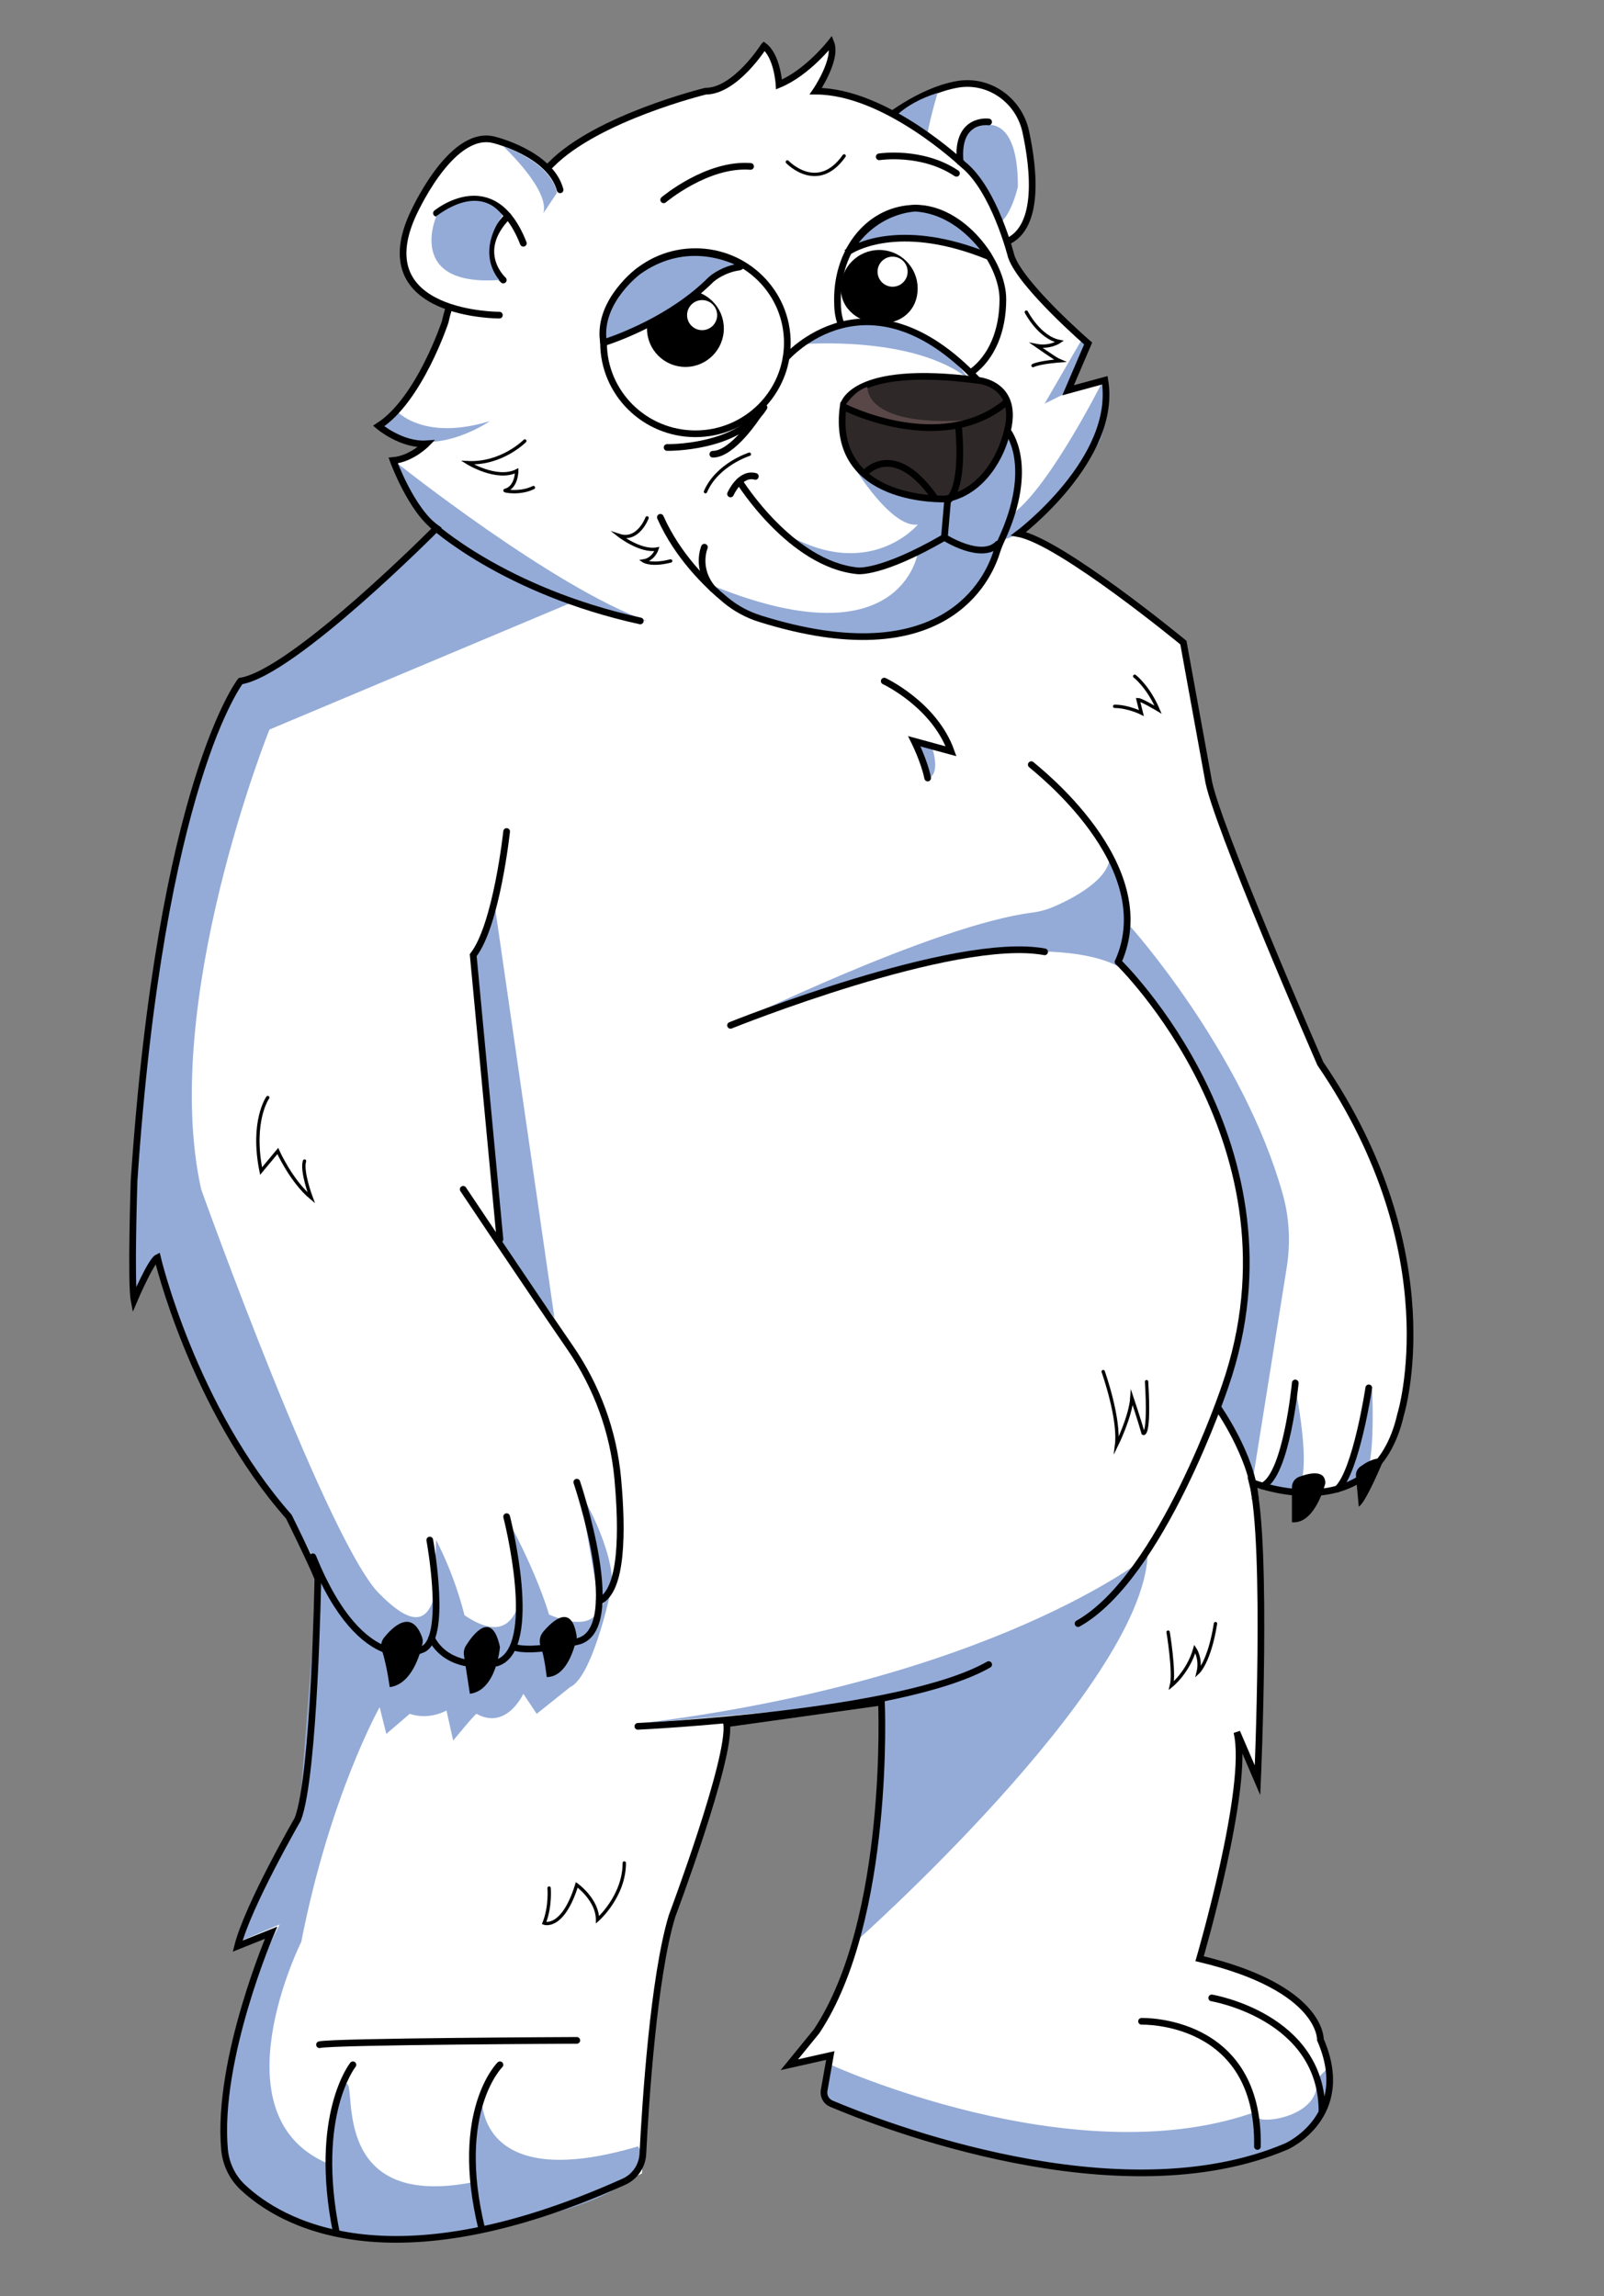 <?xml version="1.0" encoding="UTF-8"?>
<svg id="_4" data-name="4" xmlns="http://www.w3.org/2000/svg" viewBox="0 0 480 687">
  <rect x="0" y="0" width="480" height="687" fill="#808080" stroke="none"/>
  <defs>
    <style>
      .cls-1, .cls-2 {
        fill: #94abd7;
      }

      .cls-3, .cls-4 {
        fill: #fff;
      }

      .cls-5, .cls-6 {
        fill: none;
      }

      .cls-5, .cls-6, .cls-2, .cls-4, .cls-7 {
        stroke: #000;
        stroke-linecap: round;
        stroke-miterlimit: 10;
      }

      .cls-8 {
        fill: #594747;
      }

      .cls-6, .cls-2, .cls-4, .cls-7 {
        stroke-width: 2px;
      }

      .cls-7 {
        fill: #2e2828;
      }
    </style>
  </defs>
  <path class="cls-4" d="m263.91,36.53s10.89-9.25,22.59-11.29c9.45-1.65,18.41,4.73,20.45,14.11,2.41,11.13,4.64,29.96-6.84,33.43"/>
  <path class="cls-1" d="m280.61,27.79s-6.1,18.94-3.55,26.97c0,0-12.39-19.28-10.95-18.31.5.34,3.5-5.22,14.5-8.66Z"/>
  <path class="cls-1" d="m291.53,38.41s13.08-7.62,13.08,17.38c0,0-2.7,12.76-8.76,12.13-1.24-.13-9.44-18.19-9.44-18.19,0,0,2.05-12.7,5.13-11.32Z"/>
  <path class="cls-3" d="m228.61,13.79s-8.5,13.5-17.5,13.5c0,0-32.45,7.92-46.22,21.96,0,0-26.54,23.04-31.66,47.04,0,0-7.71,23.35-19.91,31.18,0,0,6.8,5.82,14.3,5.32,0,0-4.41,4.5-9.96,5,0,0,5.46,15.01,12.96,20.25,0,0-42.82,43.25-58.66,45.75,0,0-23.84,30.5-31.84,149.5,0,0-1,30.51,0,35.76,0,0,5-11.76,7-12.76,0,0,10.62,45,39.31,77.5,0,0,6.69,13.5,8.69,18.5,0,0-1,59-6,72,0,0-15,26-18,38l10-4s-19,44-13,71c0,0,29,46,124,1,0,0,2-54,9-77,0,0,17.69-47.04,16.35-57.52l46.32-6.48s2.86,64.96-19.4,98.48l-8.17,10.02,12.26-2.76-2.35,13.26s82.72,37.87,138.86,13.94c0,0,20.14-8.94,10.14-31.94,0,0,.69-15.45-36.15-24.22,0,0,15.15-51.78,11.15-67.78l6.19,14.41s3.11-70.75-1.54-89.08c0,0,36.35,14.67,44.35-20.33,0,0,15-48-24-105,0,0-32.26-74-33.63-85.5l-7.37-40.5s-36.61-30.18-49.31-32.59c0,0,29.73-22.41,25.81-45.91l-11,3,6-14s-20-17.31-23-26c0,0-5-20-14.4-27.54,0,0-23.1-21.96-44.1-21.96,0,0,6.5-9.5,4.5-14.5,0,0-7,9-15.5,12.5,0,0-.5-8.5-4.5-11.5Z"/>
  <path class="cls-1" d="m182.61,476.79s-5.34,25-12,28l-10,8-4-6s-5,11-14,6c-.3-.17-7,8-7,8l-2-9s-5,3-11,1l-7,6-2-8s-14.89,26.41-23.45,70.21c0,0-25.69,51.39,7.38,66.09,0,0,3.58-24.87,6.33-23.58s-4.73,37.62,37.51,29.45c0,0-2.58-19.8,2.83-25.49,0,0-2.04,29.19,46.69,14.75,0,0,15.01,15.43-59.13,27,0,0-53.15,5.57-64.07-22.14,0,0-2.9-36.27,16.01-71.28l-12.23,5.2,18.06-37.93,5.58-70.77,15.58,1.68c8.84,9.39,16.82,15.56,19.63,2.12,12.67,12.1,21.94,15.26,25.22,2.72,11.58,6.4,20.91,9.39,23.81,2.57l3.27-4.59Z"/>
  <path class="cls-1" d="m118.61,122.89s8,9.28,28,3.09c0,0-18.6,13.16-33.3,1.49l5.3-4.57Z"/>
  <path class="cls-1" d="m239.85,103s33.45-2.87,50.1,10.46c0,0-18.37-28.76-50.86-10.72"/>
  <path class="cls-1" d="m255.61,139.79s11.11,18.31,19.06,17.16c0,0-14.93,17.94-40.99,1.89,0,0,17.94,21.4,40.94,6.67,0,0-5,33.28-63,9.03,0,0,35,32.25,75.61,6.87,0,0,15.54-9.91,17.46-42.76,0,0-1.08-10.28-6.08-11.07l-43,12.21Z"/>
  <polygon class="cls-1" points="323.61 101.79 312.59 120.79 318.61 117.79 325.32 103.46 323.61 101.79"/>
  <path class="cls-1" d="m329.61,114.79s-18,35.77-29,40.38l-2,6.3s9.83,2.49,30-28.68c0,0,4-6,1-18Z"/>
  <path class="cls-1" d="m118.93,138.64s46.68,37.15,74.68,47.15c0,0-49.76-7.15-71.88-39.08l-2.8-8.07Z"/>
  <path class="cls-1" d="m218.61,306.79s61-30.03,90.27-33.73c2.39-.3,4.71-.99,6.91-1.96,6.72-2.98,18.88-9.59,15.89-17.51,0,0,11.25,16.83,3.58,36.01,0,0-24.66-18.82-116.66,17.18Z"/>
  <path class="cls-1" d="m256.04,580.99s85.21-75.67,87.39-115.44c0,0-45.82,37.23-152.82,50.23l73.17-6.5s2.69,16.91-7.74,71.71Z"/>
  <path class="cls-1" d="m278.77,223.2s2.86,7.59-.65,9.59l-4.51-11,5.17,1.41Z"/>
  <path class="cls-1" d="m171.37,180.16l-90.74,38.13s-32.83,81.63-20.43,137.56c0,0,38.96,108.81,54.18,121.87,0,0,6.22,14.06,11.22,14.06,0,0-8.19,8.6-23.09-9.2l-15.37-28.8s-24.53-19-39.53-78l-7,11s-6-105,31-182c.51-1.06,2-1,4-2,18.8-11.46,37.09-26.79,55-45l40.76,22.37Z"/>
  <path class="cls-1" d="m338.26,277.21s33.71,37.55,45.62,80.14c1.99,7.11,2.34,14.57,1.18,21.86l-10.29,64.41-10.15-22.83s30.33-61.15-29-132l2.65-11.57Z"/>
  <path class="cls-1" d="m387.61,415.26s6.36,30.25-1,31.53l-7-2c4.05-7.75,6.59-17.78,8-29.53Z"/>
  <path class="cls-1" d="m410.61,415.79s1.35,26.6-3.43,26.96c-.57.04-5.02,2.14-5.02,2.14l8.44-29.1Z"/>
  <path class="cls-1" d="m248.61,617.79s71.96,32.98,125.98,14.49l2.02,1.51c2.66,1.58,17.44-1.04,17.46-10.28,0-2.66,3.29-3.77,3.54-5.72,0,0,11,26-42.2,31.69,0,0-52.65,3.43-100.72-17.63l-8.51-3.89,2.44-10.17Z"/>
  <polygon class="cls-1" points="147.91 269.87 165.92 394.32 149.61 372.26 141.61 285.79 147.91 269.87"/>
  <path class="cls-1" d="m130.5,460.79s9.63,17.52,10.87,37.26c0,0-11.76-3.26-11.76-9.26l.89-28Z"/>
  <path class="cls-1" d="m152.5,455.77s11.88,21.4,13.99,36.71l-11.11.94s1.01-25.67-2.89-37.65Z"/>
  <path class="cls-1" d="m173.5,446.29s10.42,16.7,9.76,29.6l-3.93,4.09-5.84-33.69Z"/>
  <path class="cls-6" d="m228.61,13.79s-8.5,13.5-17.5,13.5c0,0-32.45,7.92-46.22,21.96,0,0-26.54,23.04-31.66,47.04,0,0-7.71,23.35-19.91,31.18,0,0,6.8,5.82,14.3,5.32,0,0-4.41,4.5-9.96,5,0,0,5.46,15.01,12.96,20.25,0,0-42.82,43.25-58.66,45.75,0,0-23.84,30.5-31.84,149.5,0,0-1,30.51,0,35.76,0,0,5-11.76,7-12.76,0,0,10.62,45,39.31,77.5,0,0,6.69,13.5,8.69,18.5,0,0-1,59-6,72,0,0-15,26-18,38l10-4s-16.32,37.79-13.93,64.82c.38,4.3,2.29,8.34,5.43,11.3,10.97,10.33,43.51,30.08,114.07-1.62,3.32-1.49,5.51-4.73,5.69-8.37.74-14.61,3.14-52.76,8.73-71.14,0,0,17.69-47.04,16.35-57.52l46.32-6.48s2.86,64.96-19.4,98.48l-8.17,10.02,12.26-2.76-1.85,10.45c-.29,1.66.59,3.29,2.14,3.95,14.53,6.16,86.01,34.2,136.23,12.79,0,0,20.14-8.94,10.14-31.94,0,0,.69-15.45-36.15-24.22,0,0,15.15-51.78,11.15-67.78l6.19,14.41s3.11-70.75-1.54-89.08c0,0,36.35,14.67,44.35-20.33,0,0,15-48-24-105,0,0-32.26-74-33.63-85.5l-7.37-40.5s-36.61-30.18-49.31-32.59c0,0,29.73-22.41,25.81-45.91l-11,3,6-14s-20-17.31-23-26c0,0-5-20-14.4-27.54,0,0-23.1-21.96-44.1-21.96,0,0,6.5-9.5,4.5-14.5,0,0-7,9-15.5,12.5,0,0-.5-8.5-4.5-11.5Z"/>
  <path class="cls-4" d="m149.44,94.29s-39.34.19-26.09-29.65c0,0,11.26-25.85,24.26-22.85,0,0,17,4,20,15"/>
  <path class="cls-6" d="m251.61,96.79c-.85-2.44-1-4.48-1-7.25,0-15.05,9.83-27.25,23.5-27.25s26,16,26,27.25c0,9.54-3.35,17.34-9.29,21.76"/>
  <path d="m274.61,86.29c0,6.35-4.65,10.5-11,10.5s-12-4.15-12-10.5,5.15-11.5,11.5-11.5,11.5,5.15,11.5,11.5Z"/>
  <path class="cls-2" d="m254.3,75.04c2.44-1.48,16.19-8.58,41.39,1.63.1.04.19-.06.13-.15-1.21-1.93-8.91-13.31-21.71-14.22,0,0,0,0,0,0-.12,0-12.17.06-19.94,12.59-.06.1.04.22.14.16Z"/>
  <path class="cls-7" d="m252.37,121.3s2.23-12.51,40.23-7.51c0,0,14,1,8,18,0,0-4.19,15-17.6,17.5,0,0-34.87,1.52-30.64-27.99Z"/>
  <ellipse class="cls-4" cx="208.11" cy="102.54" rx="27.5" ry="27.25"/>
  <circle cx="205.11" cy="98.29" r="11.5"/>
  <circle class="cls-3" cx="210.11" cy="94.29" r="4.5"/>
  <circle class="cls-3" cx="267.11" cy="81.29" r="4.5"/>
  <path class="cls-2" d="m180.51,101.82c.04.38.43.62.79.5,3.51-1.16,19.74-6.96,31.32-18.53.87-.87,4.2-3.3,8.62-3.89.59-.08.71-.87.18-1.13-4.57-2.27-17.17-6.93-30.32,2.36,0,0-12,8.8-10.59,20.69Z"/>
  <path class="cls-6" d="m283.61,149.79s4.98-2.51,3.24-22"/>
  <path class="cls-6" d="m259.11,141.29s8.5-9.5,20.5,7.5"/>
  <path class="cls-8" d="m259.61,115.79s-1.27,11.74,29,10c0,0-16,6-36-4,0,0,3-5,7-6Z"/>
  <path class="cls-6" d="m198.61,59.79s13-11,26-10"/>
  <path class="cls-6" d="m263.11,46.92s12.73-2,23.11,4.94"/>
  <path class="cls-6" d="m235.21,107.11s24.39-28.32,57.39,6.68"/>
  <path class="cls-6" d="m218.61,147.79s2.85-6.5,7.43-5.25"/>
  <path class="cls-6" d="m283.61,149.3l-1,11.49s11,7,16,2"/>
  <path class="cls-6" d="m221.25,144.03s15.36,24.76,35.36,26.76c0,0,7,1,26-10"/>
  <path class="cls-6" d="m301.48,128.9s8.63,10.28-1.91,32.89c-.55,1.19-1.02,2.41-1.41,3.66-2.37,7.5-15.42,37-70.74,19.66-3.72-1.16-7.18-3.02-10.19-5.5-5.58-4.59-14.43-13.16-19.61-24.83"/>
  <path class="cls-6" d="m130.61,63.79s17-14,26,9"/>
  <path class="cls-6" d="m150.61,83.79s-9.23-8.31,1.38-19.15"/>
  <path class="cls-6" d="m264.61,203.79s15,7,20,21l-11-3s3,6,4,11"/>
  <path d="m114.9,490.03c2.55-3.19,8.24-8.81,11.39-.2.22.61.28,1.27.14,1.91-.64,3.01-3.14,12.22-9.82,13.06,0,0-.78-6.27-2.35-11.18-.39-1.23-.17-2.57.64-3.59Z"/>
  <path d="m139.46,492.35c2.14-3.39,7.75-10.77,10.15.44,0,0-1,13-9,14l-1.77-11.49c-.16-1.03.07-2.07.62-2.95Z"/>
  <path d="m162.57,488.22c3.02-3.56,8.6-8.5,10.03,1.57,0,0-2,12-9,12,0,0-.6-5.98-1.79-9.15-.57-1.5-.28-3.2.76-4.42Z"/>
  <path d="m386.61,444.98c0-1.4.87-2.63,2.18-3.12,2.94-1.09,7.82-2.26,7.82,1.93,0,0-3,12.36-10,11.68v-10.49Z"/>
  <path d="m408.61,437.79s5-3,5,0c0,0-5,12-7,13l-.83-9.13c-.1-1.15.43-2.27,1.39-2.91l1.44-.96Z"/>
  <path class="cls-6" d="m128.61,460.79s5.68,30.75-2.66,32.88c0,0-17.34,9.12-32.34-27.88"/>
  <path class="cls-6" d="m129.15,490.23c5.54,10.44,19.56,7.32,19.56,7.32,13.1-4.24,2.9-43.76,2.9-43.76"/>
  <path class="cls-6" d="m172.61,443.47s15.36,45.27-.32,47.79c0,0-12.79,3.54-18.68,1.53"/>
  <path class="cls-6" d="m218.61,306.79s67-27,94-22"/>
  <path class="cls-6" d="m151.61,248.79s-3,28-10,37l8,85"/>
  <path class="cls-6" d="m138.61,355.85s18.96,28.41,32.04,47.43c7.98,11.61,12.92,25.06,14.21,39.08,1.43,15.54,1.46,33.6-5.55,36.74"/>
  <path class="cls-6" d="m334.61,287.79s57,55,32,127c0,0-19,57-44,71"/>
  <path class="cls-6" d="m190.88,516.53s78.99-3.61,104.98-18.48"/>
  <path class="cls-6" d="m95.61,611.79c4-1,77-1.3,77-1.3"/>
  <path class="cls-6" d="m105.61,617.79s-12,15-5,50"/>
  <path class="cls-6" d="m149.61,617.79s-14,13.74-5.5,48.87"/>
  <path class="cls-6" d="m341.61,604.79s35.36-1.13,34.68,37.44"/>
  <path class="cls-6" d="m362.61,597.79s33,5.49,33,34"/>
  <path class="cls-6" d="m364.4,421.07s10.23,14.47,11.22,27.1"/>
  <path class="cls-6" d="m387.61,413.79s-2.62,27.7-9.81,30.85"/>
  <path class="cls-6" d="m409.61,415.26s-3.75,24.97-9.38,30.25"/>
  <path class="cls-6" d="m295.84,36.49s-9.78-1.37-8.51,11.96"/>
  <path class="cls-6" d="m252.61,121.79s28.5,14.51,48-1"/>
  <path class="cls-1" d="m150.61,43.79s14,13,12,20l4-6s-.27-8.19-16-14Z"/>
  <path class="cls-1" d="m130.61,64.63s-9.34,21.15,18.83,19.15c0,0-7.37-7.5.9-19.25,0,0-5.73-10.06-19.73.1Z"/>
  <path class="cls-6" d="m129.22,156.95s21.39,19.84,62.39,28.84"/>
  <path class="cls-6" d="m308.61,228.79c1,1,39,30,26,59"/>
  <path class="cls-6" d="m199.63,133.89s21.09.44,29-12"/>
  <path class="cls-5" d="m157.05,131.94s-6.91,7.04-17.16,6.49c0,0,8.74,5.45,14.74,2.45,0,0,.05,4.95-3.51,5.87-.49.13,4.51,1.13,8.51-.87"/>
  <path class="cls-5" d="m307.13,93.39s3.89,7.6,9.95,8.8c0,0-2.95,2-6.95,1.2,0,0,5.89,4.13,6.95,4.56,0,0-5.95.44-7.95,1.44"/>
  <path class="cls-5" d="m80.13,328.39s-5,7-2,22l5-6s4,9,10,14c0,0-3-8-2-11"/>
  <path class="cls-5" d="m330.13,410.39s5,14,4,22c0,0,4.19-8.45,4.59-14.22,0,0,2.41,7.22,3.37,10.7,0,0,2.03,1.53,1.03-15.47"/>
  <path class="cls-6" d="m226.73,124.37s-7.41,11.54-13.41,11.54"/>
  <path class="cls-5" d="m164.32,564.91s.5,5.5-1.5,10.5c0,0,5.56,2.11,9.78-11.45,0,0,6.22,4.45,6.22,10.45,0,0,8-7,8-17"/>
  <path class="cls-5" d="m193.63,154.95s-2.61,7.15-8.34,5.27c0,0,6.36,4.97,11.31,4.05,0,0-.95,3.07-4,3.57,0,0,2.23,1.5,8.09,0"/>
  <path class="cls-5" d="m339.56,202.34s4,3,7,10c0,0-5-3-6-3l1,4s-4-2-8-2"/>
  <path class="cls-5" d="m349.56,488.34s2,12,1,16c0,0,5-4,7-11,0,0,2,3,1,7,0,0,3.36-3.1,5.18-14.55"/>
  <path class="cls-6" d="m210.8,163.72s-2.71,6.34,2.52,12.47"/>
  <path class="cls-5" d="m235.61,48.45s9.05,9.51,17-1.81"/>
  <path class="cls-5" d="m224.25,135.91s-9.59,3-13.14,11.21"/>
</svg>